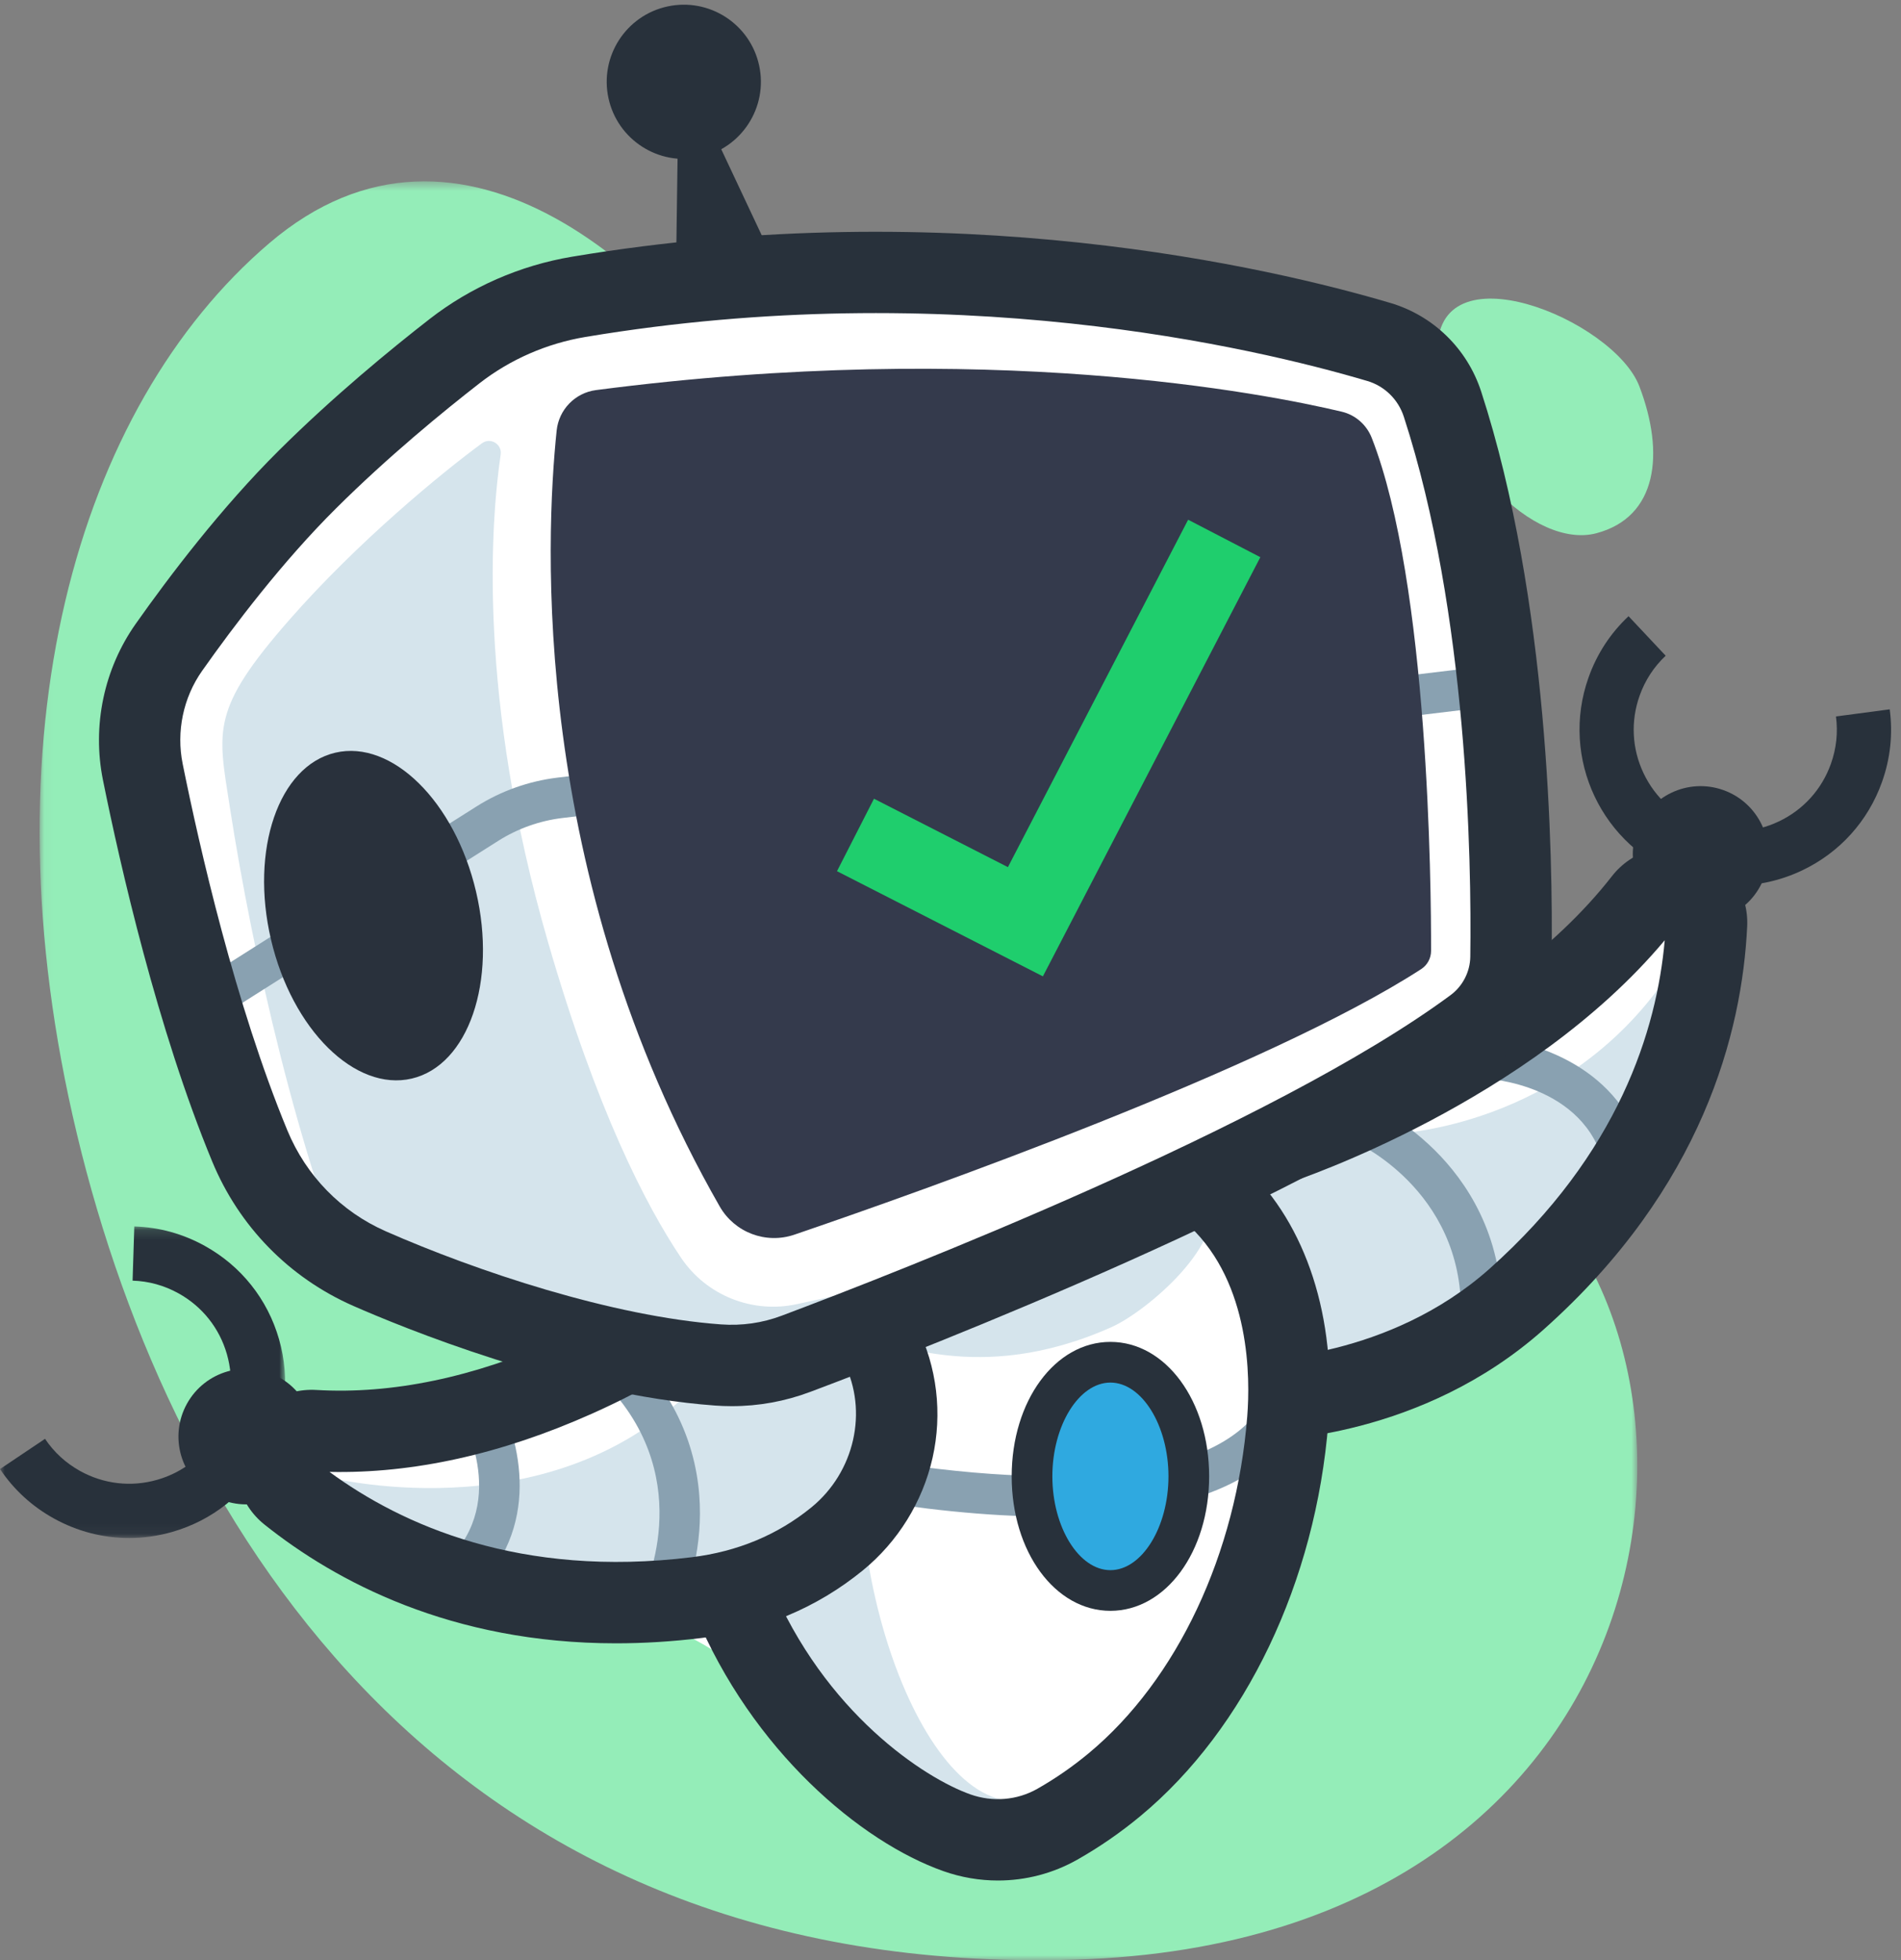 <svg width="194" height="200" viewBox="0 0 194 200" fill="none" xmlns="http://www.w3.org/2000/svg">
<rect x="0" y="0" width="194" height="200" fill="#808080" stroke="none"/>
<mask id="mask0" mask-type="alpha" maskUnits="userSpaceOnUse" x="4" y="18" width="164" height="182">
<path fill-rule="evenodd" clip-rule="evenodd" d="M4.042 18.502H167.087V199.996H4.042V18.502Z" fill="white"/>
</mask>
<g mask="url(#mask0)">
<path fill-rule="evenodd" clip-rule="evenodd" d="M78.732 44.989C68.666 28.049 47.09 8.072 27.473 24.819C7.856 41.565 -1.874 75.158 7.856 115.728C17.585 156.297 46.055 201.852 109.73 199.938C173.406 198.024 179.147 134.388 150.918 116.717C136.73 107.837 78.732 44.989 78.732 44.989Z" fill="#94EDB8"/>
</g>
<path fill-rule="evenodd" clip-rule="evenodd" d="M146.71 36.053C146.267 25.031 164.689 32.573 167.3 39.418C169.912 46.264 169.146 52.755 162.913 54.406C156.681 56.058 147.151 47.011 146.71 36.053Z" fill="#94EDB8"/>
<path fill-rule="evenodd" clip-rule="evenodd" d="M173.249 90.353C173.249 90.353 173.249 103.303 164.955 117.338C156.662 131.373 141.351 140.304 141.351 140.304C141.351 140.304 130.105 142.838 129.549 146.046C128.992 149.255 127.635 158.805 124.126 165.185C120.617 171.564 116.789 177.306 111.048 181.771C105.306 186.237 98.288 187.513 98.288 187.513L75.96 170.607C75.96 170.607 69.343 165.109 62.125 164.349C54.908 163.59 34.174 155.934 34.174 155.934C34.174 155.934 25.267 151.645 26.184 150.182C27.101 148.719 56.502 143.468 56.502 143.468C56.502 143.468 67.422 137.114 68.98 136.477C70.537 135.838 102.435 127.545 110.729 120.847C119.022 114.148 140.075 103.016 140.075 103.016L159.214 100.432L173.249 90.353Z" fill="white"/>
<path fill-rule="evenodd" clip-rule="evenodd" d="M33.057 150.631C33.057 150.631 55.546 156.568 70.378 141.979C85.21 127.39 103.632 131.214 103.632 131.214L126.837 120.687L142.388 115.664C142.388 115.664 159.583 115.07 170.139 99.616C180.695 84.163 166.992 118.143 166.992 118.143L156.024 131.453C156.024 131.453 141.431 139.587 139.995 140.065C138.56 140.544 128.62 135.281 128.62 135.281C128.62 135.281 123.428 121.96 123.395 121.884C125.47 126.72 116.979 133.819 113.44 135.4C99.441 141.656 90.783 136.127 90.115 137.613C83.735 151.808 91.67 181.214 102.196 183.606C112.722 185.998 90.474 185.042 89.517 184.324C88.56 183.606 78.273 168.534 78.273 168.534L72.531 162.274L44.541 161.118L34.493 158.247L30.426 154.734L33.057 150.631Z" fill="#D5E4EC"/>
<path fill-rule="evenodd" clip-rule="evenodd" d="M107.169 154.734C100.589 154.734 93.666 153.922 87.427 152.858L88.124 148.767C109.492 152.408 123.871 150.598 128.608 143.67L132.034 146.012C127.519 152.616 117.791 154.734 107.169 154.734Z" fill="#89A1B1"/>
<path fill-rule="evenodd" clip-rule="evenodd" d="M101.842 191.866C99.968 191.866 98.084 191.549 96.269 190.907C87.86 187.935 76.762 178.651 70.926 164.608L78.592 161.423C84.153 174.805 94.397 181.441 99.036 183.081C101.315 183.887 103.801 183.679 105.859 182.51C107.693 181.47 109.456 180.251 111.102 178.883C120.129 171.383 126.178 158.529 127.284 144.5C127.589 140.629 127.629 130.995 121.428 125.129L127.132 119.098C133.331 124.962 136.402 134.458 135.56 145.152C134.281 161.369 127.121 176.365 116.407 185.268C114.385 186.949 112.214 188.45 109.955 189.73C107.461 191.146 104.664 191.866 101.842 191.866Z" fill="#28313B"/>
<path fill-rule="evenodd" clip-rule="evenodd" d="M69.138 164.751L65.449 162.85L67.293 163.8L65.446 162.856C65.683 162.388 71.156 151.282 62.125 141.513L65.173 138.695C70.941 144.934 71.719 151.683 71.357 156.245C70.967 161.152 69.213 164.606 69.138 164.751Z" fill="#89A1B1"/>
<path fill-rule="evenodd" clip-rule="evenodd" d="M49.317 161.416L46.222 158.651C51.936 152.256 46.721 143.826 46.667 143.742L50.176 141.525C52.6 145.359 55.539 154.453 49.317 161.416Z" fill="#89A1B1"/>
<path fill-rule="evenodd" clip-rule="evenodd" d="M21.778 152.623C18.436 150.773 17.227 146.564 19.077 143.222C20.927 139.88 25.137 138.671 28.478 140.521C31.82 142.371 33.029 146.58 31.179 149.922C29.329 153.264 25.12 154.473 21.778 152.623Z" fill="#28313B"/>
<mask id="mask1" mask-type="alpha" maskUnits="userSpaceOnUse" x="0" y="125" width="30" height="32">
<path fill-rule="evenodd" clip-rule="evenodd" d="M0 125.13H29.098V156.922H0V125.13Z" fill="white"/>
</mask>
<g mask="url(#mask1)">
<path fill-rule="evenodd" clip-rule="evenodd" d="M13.173 156.922C10.515 156.923 7.887 156.249 5.498 154.926C3.265 153.69 1.415 151.994 0 149.886L4.595 146.802C5.516 148.173 6.721 149.278 8.178 150.085C10.599 151.425 13.397 151.743 16.056 150.978C18.716 150.214 20.919 148.459 22.259 146.039C23.6 143.617 23.918 140.818 23.154 138.158C22.39 135.499 20.636 133.296 18.215 131.956C16.758 131.149 15.182 130.713 13.531 130.661L13.706 125.13C16.244 125.21 18.663 125.878 20.896 127.114C24.61 129.17 27.301 132.55 28.473 136.631C29.645 140.711 29.158 145.005 27.101 148.719C25.044 152.434 21.665 155.125 17.585 156.297C16.129 156.715 14.646 156.922 13.173 156.922Z" fill="#28313B"/>
</g>
<path fill-rule="evenodd" clip-rule="evenodd" d="M62.869 167.665C46.024 167.665 34.244 161.338 26.998 155.555C24.359 153.451 23.398 149.915 24.609 146.758C25.82 143.6 28.898 141.616 32.275 141.815C40.01 142.273 48.338 140.536 57.027 136.654C58.25 136.109 59.47 135.523 60.655 134.913L60.975 134.746L64.758 142.136L64.438 142.302C63.134 142.974 61.773 143.627 60.41 144.235C51.163 148.366 42.163 150.359 33.624 150.175C40.999 155.589 53.076 161.026 70.59 158.881C75.255 158.309 79.365 156.598 82.803 153.795C87.214 150.195 88.617 143.989 86.137 139.038C85.195 137.159 84.035 135.968 82.597 135.405L82.375 135.326C82.219 135.27 82.07 135.226 81.918 135.191L81.923 135.167L80.413 134.641L79.804 132.611L82.716 131.737L82.899 130.947L80.122 129.451L81.437 127.009L83.755 127.243L83.787 127.103C84.07 127.168 84.354 127.245 84.636 127.332L86.957 127.568L87.211 128.415C89.851 129.858 91.98 132.171 93.559 135.318C95.624 139.443 96.195 144.215 95.165 148.758C94.15 153.238 91.623 157.312 88.05 160.227C83.378 164.037 77.843 166.355 71.599 167.12C68.551 167.493 65.641 167.665 62.869 167.665Z" fill="#28313B"/>
<path fill-rule="evenodd" clip-rule="evenodd" d="M153.177 135.574L149.037 135.276C149.994 122.006 138.785 116.746 138.307 116.529L140.009 112.744C140.158 112.811 143.684 114.413 147.052 118.003C150.183 121.342 153.788 127.1 153.177 135.574Z" fill="#89A1B1"/>
<path fill-rule="evenodd" clip-rule="evenodd" d="M163.727 118.927C161.725 110.589 151.826 110.074 151.726 110.069L151.902 105.923C156.435 106.115 165.583 108.878 167.763 117.958L163.727 118.927Z" fill="#89A1B1"/>
<path fill-rule="evenodd" clip-rule="evenodd" d="M167.033 84.803C168.316 81.205 172.272 79.329 175.87 80.611C179.468 81.894 181.345 85.851 180.063 89.449C178.78 93.047 174.823 94.923 171.225 93.641C167.627 92.358 165.75 88.402 167.033 84.803Z" fill="#28313B"/>
<path fill-rule="evenodd" clip-rule="evenodd" d="M177.1 90.353C175.3 90.353 173.494 90.044 171.749 89.421C163.494 86.478 159.173 77.368 162.116 69.113C162.973 66.708 164.346 64.608 166.196 62.87L169.985 66.903C168.782 68.034 167.888 69.403 167.328 70.972C166.399 73.578 166.54 76.391 167.727 78.891C168.913 81.391 171.001 83.28 173.608 84.209C176.215 85.138 179.028 84.997 181.529 83.811C184.029 82.626 185.918 80.537 186.847 77.93C187.406 76.361 187.58 74.736 187.363 73.099L192.849 72.372C193.182 74.889 192.917 77.384 192.06 79.789C190.634 83.788 187.736 86.992 183.9 88.811C181.738 89.837 179.424 90.353 177.1 90.353Z" fill="#28313B"/>
<path fill-rule="evenodd" clip-rule="evenodd" d="M128.131 147.013C128.064 147.013 128.017 147.012 127.991 147.012L128.112 138.711H128.12C128.507 138.711 141.716 138.62 152.017 129.443C165.195 117.703 169.085 105.044 169.888 95.933C156.077 112.425 132.643 120.319 131.624 120.656L129.017 112.775L130.321 116.715L129.014 112.776C129.247 112.698 152.453 104.853 164.497 89.4C166.574 86.735 170.101 85.733 173.272 86.909C176.443 88.083 178.464 91.14 178.303 94.513C177.789 105.296 173.768 121.183 157.538 135.641C145.138 146.689 129.862 147.013 128.131 147.013Z" fill="#28313B"/>
<path fill-rule="evenodd" clip-rule="evenodd" d="M121.32 150.631C121.32 144.2 117.738 138.987 113.32 138.987C108.901 138.987 105.319 144.2 105.319 150.631C105.319 157.061 108.901 162.274 113.32 162.274C117.738 162.274 121.32 157.061 121.32 150.631Z" fill="#2FA9E0"/>
<path fill-rule="evenodd" clip-rule="evenodd" d="M113.319 141.062C110.108 141.062 107.395 145.443 107.395 150.631C107.395 155.817 110.108 160.199 113.319 160.199C116.531 160.199 119.244 155.817 119.244 150.631C119.244 145.443 116.531 141.062 113.319 141.062ZM113.319 164.35C107.669 164.35 103.244 158.323 103.244 150.631C103.244 142.938 107.669 136.911 113.319 136.911C118.969 136.911 123.395 142.938 123.395 150.631C123.395 158.323 118.969 164.35 113.319 164.35Z" fill="#28313B"/>
<path fill-rule="evenodd" clip-rule="evenodd" d="M81.619 137.979C93.992 133.32 132.231 118.364 150.488 104.877C152.785 103.18 154.157 100.511 154.195 97.656C154.33 87.57 153.923 61.895 147.212 41.246C146.218 38.186 143.796 35.803 140.711 34.89C129.312 31.517 98.704 24.233 61.661 29.871C55.987 30.734 50.713 33.313 46.555 37.27C40.247 43.273 29.967 53.898 18.285 69.272C15.761 72.594 14.682 76.79 15.237 80.926C16.592 91.016 20.18 107.403 28.713 125.233C30.172 128.282 32.997 130.45 36.327 131.035C45.252 132.602 58.412 138.974 73.474 139.366C76.252 139.439 79.018 138.958 81.619 137.979Z" fill="white"/>
<path fill-rule="evenodd" clip-rule="evenodd" d="M49.186 45.226C50.052 44.592 51.249 45.316 51.094 46.378C50.111 53.087 48.676 71.081 55.934 96.147C60.87 113.192 65.882 122.934 69.501 128.326C72.087 132.177 76.773 134.043 81.306 133.062L97.889 129.476L78.149 138.968C78.149 138.968 39.227 136.472 36.592 132.426C30.477 117.939 25.839 97.744 23.442 82.275C22.236 74.484 21.465 72.437 29.553 63.213C36.512 55.276 45.05 48.259 49.186 45.226Z" fill="#D5E4EC"/>
<path fill-rule="evenodd" clip-rule="evenodd" d="M20.543 104.972L18.323 101.465L48.633 82.278C51.117 80.707 53.972 79.691 56.891 79.34L153.35 67.763L153.845 71.884L57.386 83.461C55.077 83.738 52.818 84.542 50.854 85.786L20.543 104.972Z" fill="#89A1B1"/>
<path fill-rule="evenodd" clip-rule="evenodd" d="M56.808 43.925C55.659 54.94 54.091 89.249 73.445 123.089C74.968 125.751 78.164 126.962 81.067 125.971C94.031 121.548 129.306 109.053 145.029 98.879C145.663 98.47 146.042 97.769 146.043 97.015C146.056 90.546 145.808 59.538 139.989 44.679C139.464 43.34 138.328 42.338 136.929 42.005C129.193 40.165 100.929 34.574 60.824 39.8C58.693 40.078 57.031 41.788 56.808 43.925Z" fill="#343A4C"/>
<path fill-rule="evenodd" clip-rule="evenodd" d="M18.642 77.935C20.348 86.382 24.005 102.475 29.328 115.337C31.246 119.97 34.819 123.629 39.392 125.637C48.62 129.693 62.445 134.315 73.574 135.126C75.706 135.281 77.789 134.984 79.766 134.241C91.218 129.94 129.984 114.87 148.035 101.529C149.273 100.614 150.024 99.149 150.045 97.611C150.178 87.727 149.782 62.572 143.261 42.514C142.688 40.754 141.298 39.392 139.544 38.873C127.962 35.444 97.002 28.144 59.741 34.38C55.798 35.041 52.064 36.672 48.943 39.099C45.185 42.019 39.597 46.602 34.314 51.847C28.843 57.28 23.853 63.869 20.63 68.439C18.7 71.175 17.976 74.636 18.642 77.935ZM74.676 143.468C74.11 143.468 73.541 143.447 72.971 143.405C57.642 142.288 40.837 135.34 36.051 133.237C29.51 130.362 24.398 125.133 21.658 118.511C16.068 105.003 12.271 88.32 10.505 79.578C9.389 74.053 10.607 68.249 13.846 63.655C17.26 58.813 22.568 51.813 28.465 45.957C34.044 40.418 39.91 35.606 43.848 32.545C48.053 29.277 53.074 27.081 58.371 26.193C97.335 19.671 129.765 27.321 141.9 30.913C146.276 32.209 149.736 35.586 151.155 39.947C158.06 61.183 158.484 87.426 158.345 97.723C158.29 101.839 156.28 105.758 152.969 108.205C134.053 122.184 94.391 137.615 82.686 142.012C80.108 142.98 77.421 143.468 74.676 143.468Z" fill="#28313B"/>
<path fill-rule="evenodd" clip-rule="evenodd" d="M48.579 90.963C50.736 100.143 47.801 108.687 42.024 110.044C36.248 111.401 29.816 105.059 27.659 95.877C25.502 86.697 28.436 78.153 34.213 76.797C39.99 75.439 46.422 81.782 48.579 90.963Z" fill="#29313C"/>
<path fill-rule="evenodd" clip-rule="evenodd" d="M77.472 6.684C76.554 2.437 72.367 -0.261 68.121 0.658C63.874 1.576 61.176 5.763 62.094 10.01C63.013 14.257 67.2 16.955 71.447 16.036C75.693 15.118 78.391 10.931 77.472 6.684Z" fill="#28313B"/>
<path fill-rule="evenodd" clip-rule="evenodd" d="M78.732 26.123L68.98 28.233L69.156 15.434L73.282 14.542L78.732 26.123Z" fill="#28313B"/>
<path fill-rule="evenodd" clip-rule="evenodd" d="M106.429 99.616L85.416 88.886L89.191 81.493L102.859 88.473L121.251 53.026L128.619 56.849L106.429 99.616Z" fill="#1FCE6D"/>
</svg>
